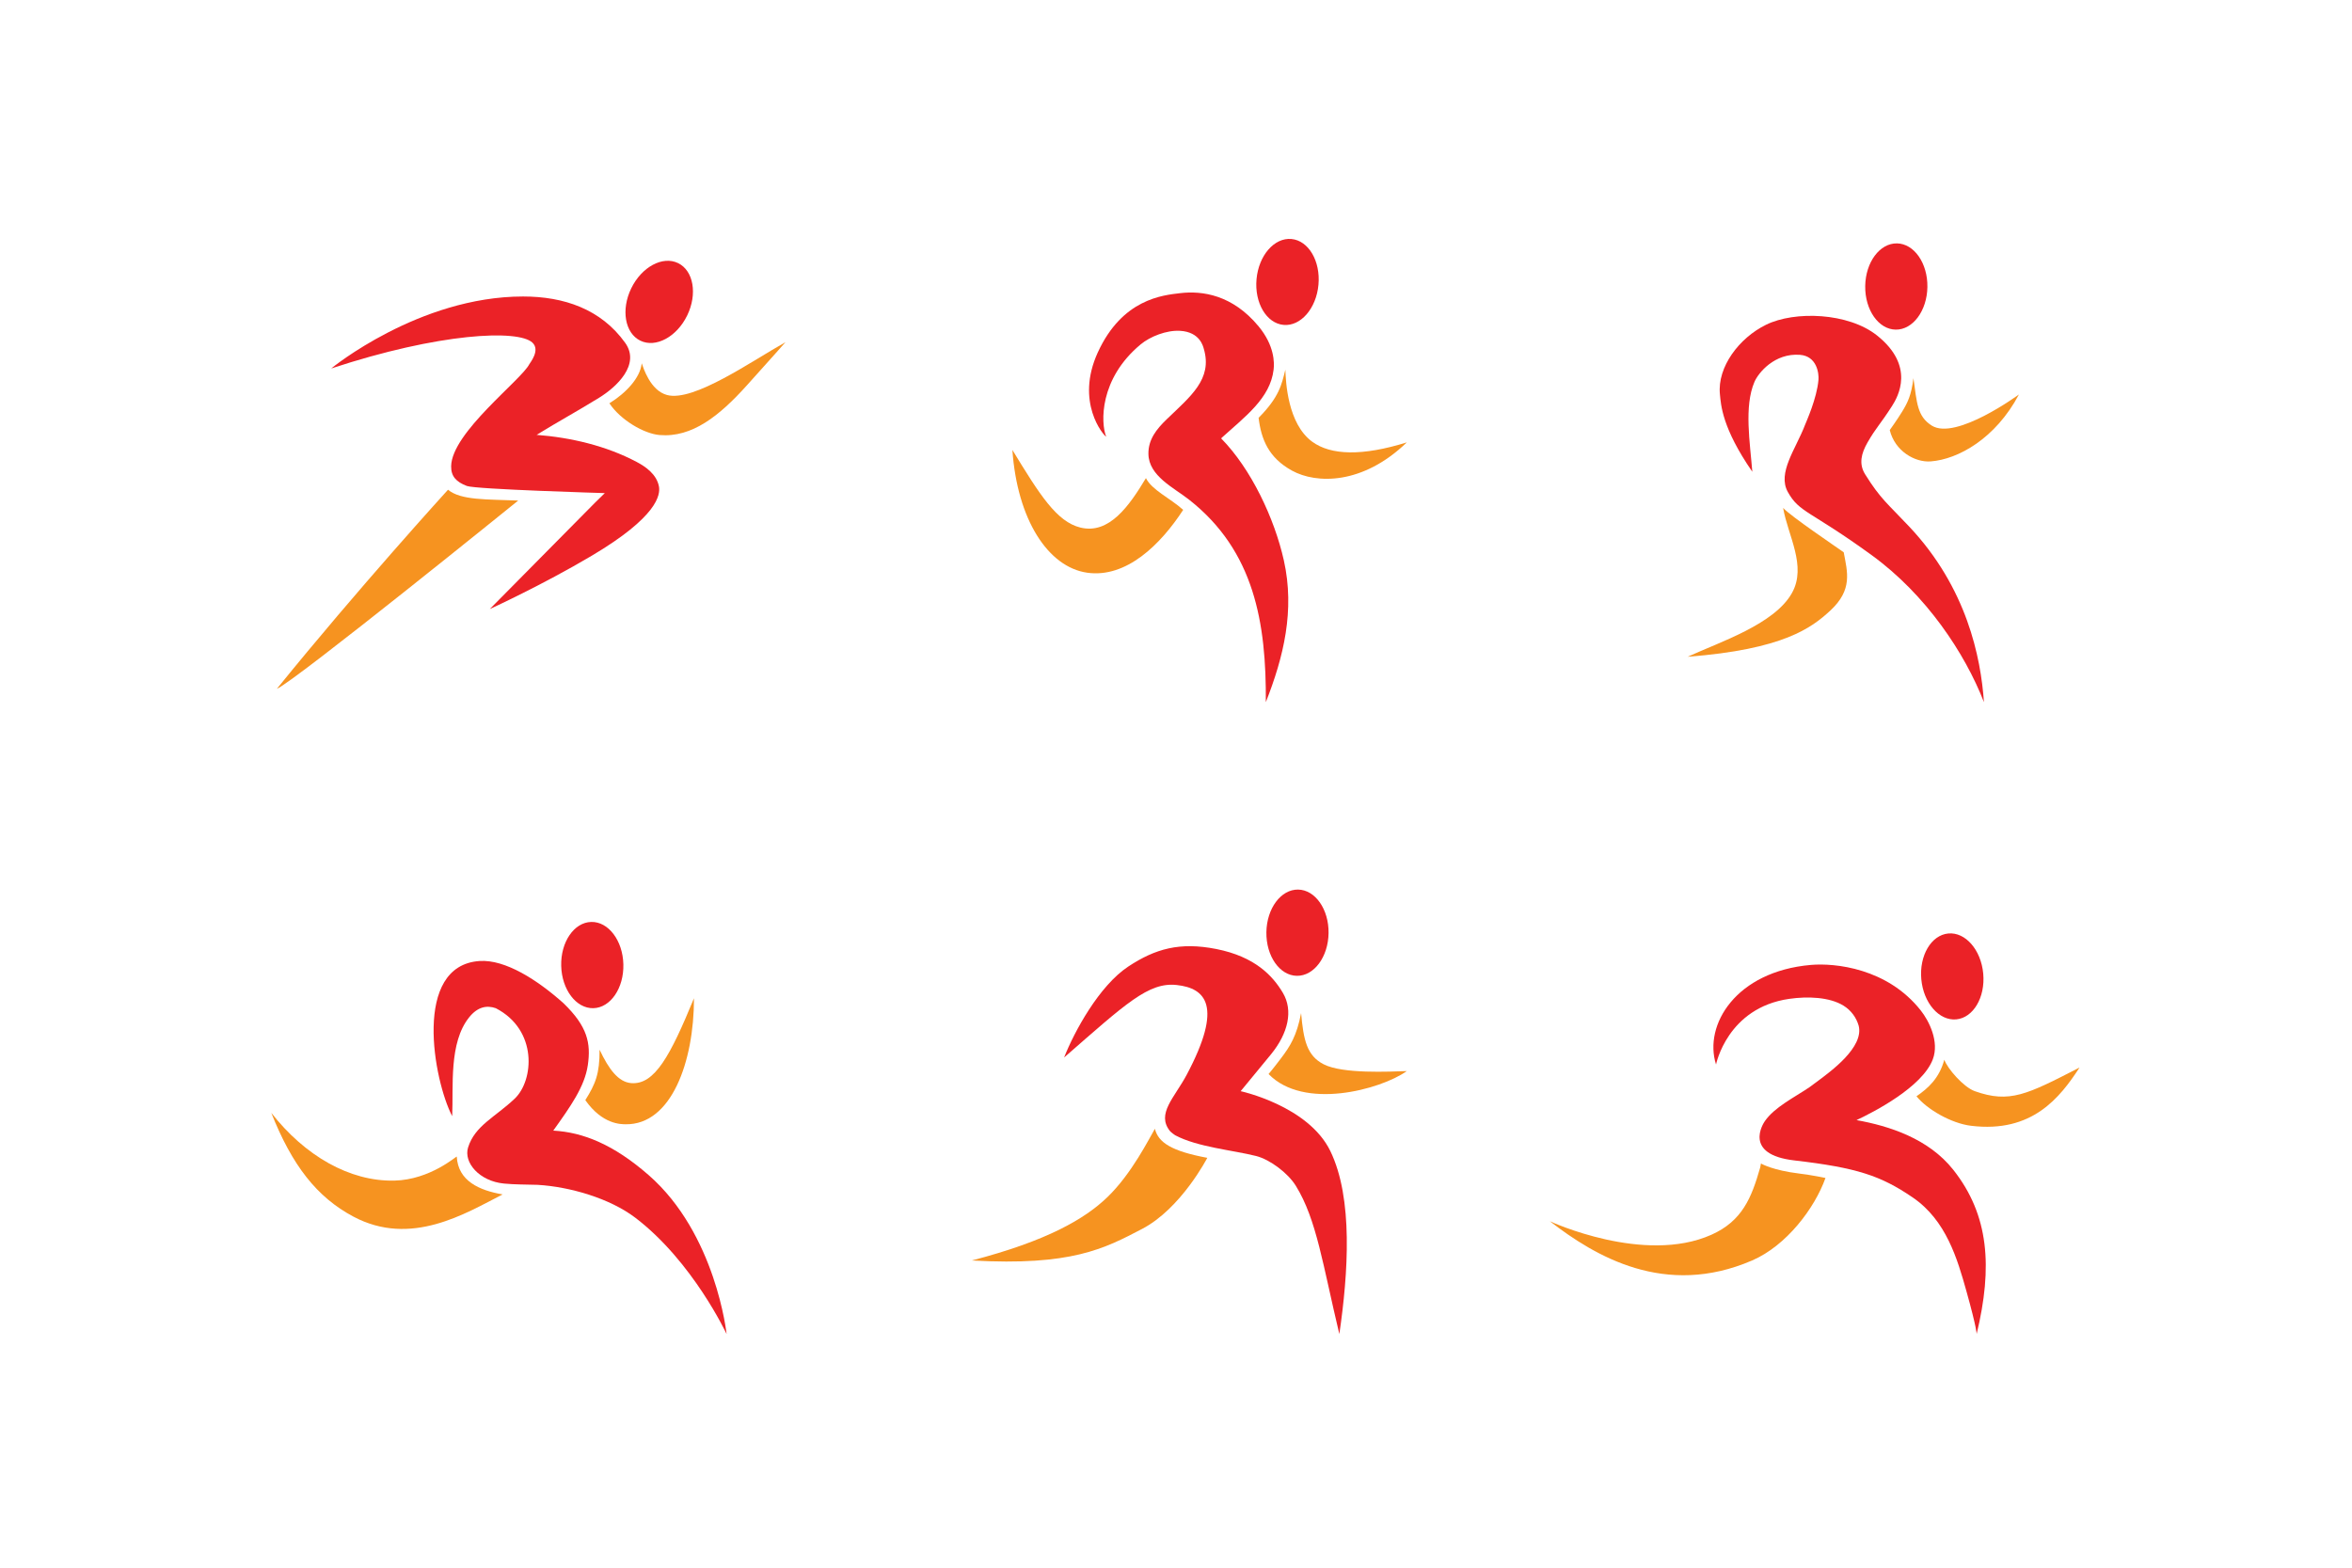 <?xml version="1.0" encoding="utf-8"?>
<!-- Generator: Adobe Illustrator 26.5.0, SVG Export Plug-In . SVG Version: 6.00 Build 0)  -->
<svg version="1.1" xmlns="http://www.w3.org/2000/svg" xmlns:xlink="http://www.w3.org/1999/xlink" x="0px" y="0px"
	 viewBox="0 0 3000 2000" style="enable-background:new 0 0 3000 2000;" xml:space="preserve">
<style type="text/css">
	.st0{fill:#FFFFFF;}
	.st1{fill:#F69320;}
	.st2{fill:#EB2227;}
</style>
<g id="Layer_2">
	<rect class="st0" width="3000" height="2000"/>
</g>
<g id="Layer_1">
	<g id="_x36_">
		<path class="st1" d="M2479.99,1351.98c-6.5,23.67-20.45,36.24-35.51,46.61c13.4,16.55,44.12,34.55,69.68,37.66
			c78,9.47,113.33-35.98,138.33-74.33c-67,34.44-89.13,46-133.67,30.14C2504.57,1386.99,2483.93,1363.28,2479.99,1351.98z"/>
		<path class="st2" d="M2495.17,1300.49c-21.81,2-41.74-20.91-44.52-51.17c-2.78-30.26,12.65-56.41,34.46-58.42
			c21.81-2,41.74,20.91,44.52,51.17C2532.41,1272.33,2516.98,1298.48,2495.17,1300.49z"/>
		<path class="st2" d="M2251.07,1430.33c12.32-17.79,37.03-29.92,56.75-43.18c3.75-2.74,7.74-5.67,11.8-8.73
			c14.92-11.25,58.31-42.37,51.11-69.99c-2.91-9.93-9.28-19.32-19.48-25.57c-17.74-10.86-45.39-11.96-69.05-8.56
			c-79.1,11.36-93.37,83.75-93.37,83.75c-16.08-50.67,25.6-118.75,120.9-127.03c30.62-2.66,97.54,3.93,140.26,58.11
			c10.47,13.28,23.84,39.59,15.36,62.23c-13.28,35.46-75.68,67.51-97.35,77.63c41.37,7.41,91.79,23.38,123.43,63.39
			c45.59,57.65,50.43,124.05,29.8,209.52c0,0,0.52-6.21-12.99-54.52c-11.49-41.06-25.85-90.63-68.58-119.73
			c-40.86-27.83-71.12-37.95-151.14-47.26C2223.35,1472.82,2248.88,1433.48,2251.07,1430.33z"/>
		<path class="st1" d="M2182.8,1575.31c39.32-17.52,51.27-46.99,62.35-85.89c0.16-0.65,0.79-4.33,0.95-5.02
			c1.68,0.86,15.93,8.73,48.28,12.7c17.78,2.18,34.03,5.71,34.03,5.71c-13.67,38.43-49.71,86.34-93.56,105.25
			c-111.05,47.91-200.25-5.36-258.02-50.05C1978.34,1558.71,2097.17,1613.48,2182.8,1575.31z"/>
	</g>
	<g id="_x35_">
		<path class="st1" d="M1473.09,1440.05c-7.4,12.44-29.35,57.05-60.5,87.14c-29.09,28.1-77.58,56.05-173,80.88
			c126.88,7.12,168.6-14.85,217.23-40.29c49.81-26.06,83.1-90.66,83.1-90.66C1494.36,1468.62,1477.4,1457.64,1473.09,1440.05z"/>
		<path class="st2" d="M1654.16,1244.92c-21.9-0.31-39.3-25.2-38.87-55.58c0.43-30.38,18.54-54.76,40.44-54.45
			c21.9,0.31,39.3,25.2,38.87,55.58C1694.16,1220.85,1676.06,1245.23,1654.16,1244.92z"/>
		<path class="st2" d="M1696.77,1468.31c-28.07-57.62-114.3-76.22-114.3-76.22s24.6-29.71,38.78-47.13
			c21.77-26.74,28.54-55.68,15.02-78.41c-12.86-21.64-35.52-46.1-84.92-55.85c-46.6-9.2-77.7-0.34-112.08,22.28
			c-37.33,24.57-69.14,83.38-82.01,116.16c78.8-68.78,107.76-96.46,143.7-92.49c36.67,4.04,59.64,26.21,12.64,114.57
			c-15.55,29.24-39.01,49.74-21.24,71.81c0,0,2.08,2.31,6.54,5.26c28.29,15.13,74.06,19.12,103.19,26.47
			c17.48,4.41,40.54,21.53,50.75,38.06c26.64,43.14,34.38,100.83,55.49,189.09C1719.59,1624.94,1726.25,1528.82,1696.77,1468.31z"/>
		<path class="st1" d="M1659.58,1292.45c3.03,34.49,7.37,54.33,28.75,65.32c24.32,12.49,83.77,9.36,106.08,8.68
			c-34,23.94-131.51,50.08-176.33,3.75c0,0,5.67-6.56,16-20.25C1645.58,1334.7,1653.94,1321.7,1659.58,1292.45z"/>
	</g>
	<g id="_x34_">
		<path class="st1" d="M764.77,1339.16c11.83,25.14,24.05,41.32,40.33,42.64c29.99,2.42,50-35.17,80.08-108.28
			c0.01,81.39-28.98,161.53-87.07,160.78c-6.03-0.08-29.67,0.33-51.55-30.79C759.46,1382.97,764.94,1369.94,764.77,1339.16z"/>
		<path class="st1" d="M582.6,1475.55c1.75,31.25,28.83,43.08,58.5,48.25c-47.27,24.2-116.83,67.52-190.51,28.22
			c-46.47-24.78-77.99-65.22-104.57-132.31c42.72,54.65,99.78,87.74,156.96,86.47C548.74,1505.17,582.54,1474.45,582.6,1475.55z"/>
		<path class="st2" d="M756.84,1286.21c-21.9,0.55-40.26-23.64-41.02-54.02c-0.76-30.38,16.38-55.45,38.27-56
			c21.9-0.55,40.26,23.64,41.02,54.02C795.87,1260.59,778.73,1285.66,756.84,1286.21z"/>
		<path class="st2" d="M827.24,1499.05c-44.6-38.91-83.46-54.56-121.54-56.66c21.95-30.71,40.06-56.09,44.06-83.42
			c4.13-28.25-0.42-49.42-30.93-79.02c-33.03-29.55-74.19-56.13-107.11-53.93c-85.98,5.75-58.66,152.4-34.94,197.93
			c1.7-37.96-4.49-93.75,21.74-126.23c10.76-13.32,22.42-15.5,33.88-11.49c53.69,27.75,48.69,92.14,24.03,115.47
			c-24.94,23.59-50.68,34.33-59.39,62.21c-5.95,19.07,14.2,42.97,45.78,46.03c14.03,1.36,27.33,1.16,43.05,1.64
			c40.55,2.4,91.73,17,124.53,41.99c73.23,55.78,116.39,148.36,116.39,148.36S913.27,1574.11,827.24,1499.05z"/>
	</g>
	<g id="_x33_">
		<path class="st2" d="M2435.43,672.02c-27.81-29.59-36.75-35.31-56.48-67c-8.2-13.17-4.94-26.49,3.05-40.44
			c11.14-19.45,16.34-23.16,31.34-46.66c7.7-12.07,29.75-51-19.25-90c-36.55-29.09-104.79-31.59-141.43-13.64
			c-34.48,16.9-62.29,53.96-58.9,88.54c1.35,13.76,2.67,43.03,41.34,99.03c-2.92-37.03-10.75-83.24,2.73-114.65
			c4.95-11.53,25.6-37.02,58.1-34.52c21.44,1.65,24.27,23.56,23.55,31.92c-2.03,23.68-15.54,53.29-17.12,57.41
			c-11.85,30.96-35.55,61.11-21.99,85.59c14.82,26.76,28.17,23.35,106.99,80.66c69.47,50.51,118.84,124.93,143.17,187.51
			C2526.56,838.31,2508.59,749.84,2435.43,672.02z"/>
		<path class="st2" d="M2417.97,420.53c-21.9-0.31-39.3-25.2-38.87-55.58c0.43-30.38,18.54-54.76,40.44-54.45
			c21.9,0.31,39.3,25.2,38.87,55.58C2457.97,396.46,2439.87,420.84,2417.97,420.53z"/>
		<path class="st1" d="M2440.6,482.46c4.5,31.71,4.75,48.6,23.27,60.43c30.68,19.6,111.3-39.64,111.3-39.64
			c-29.8,56.23-77.56,82.78-112.58,85.39c-19.98,1.49-45.6-13.01-52.18-39.97c0,0,9.36-13.02,15.58-23.17
			C2433.34,513.53,2437.9,504.22,2440.6,482.46z"/>
		<path class="st1" d="M2274.39,648.01c6.14,35.37,30.36,74.07,11.37,108.33c-22.2,40.05-91.78,62.53-133.13,81.53
			c121.86-9.33,158.05-36.86,181.81-58.79c29.06-26.83,21.87-49.31,17.24-74.5C2340.94,696.97,2283.9,658.42,2274.39,648.01z"/>
	</g>
	<g id="_x32_">
		<path class="st2" d="M1637.18,414.5c21.81,2,41.74-20.91,44.52-51.17c2.78-30.26-12.65-56.42-34.46-58.42
			c-21.81-2-41.74,20.91-44.52,51.17C1599.94,386.34,1615.37,412.49,1637.18,414.5z"/>
		<path class="st1" d="M1386.57,730.62c-49.77-7.17-89.1-67.84-95.27-156.61c34.83,57.11,56.38,91.51,86.71,99.01
			c36.67,9.07,62.21-27.44,83.62-63.05c7.71,15.32,30.77,25.43,47.53,40.48C1480.52,694.51,1436.74,737.85,1386.57,730.62z"/>
		<path class="st1" d="M1639.49,471.62c-4.63,18.63-7.69,34.83-34.13,61.42c3.33,27.45,12.72,50.94,42.64,67.39
			c30.83,16.95,89.96,18.43,146.41-36.06c-56.73,17.69-96.83,16.58-120.69-0.87C1642.46,540.64,1640.02,487.25,1639.49,471.62z"/>
		<path class="st2" d="M1637.57,714.96c-11.88-53.25-41.61-116.77-80.06-155.75c30.44-27.66,62.63-50.88,66.98-87.61
			c1.07-9.03,1.14-30.72-19.11-55.22c-33.43-40.45-72.03-45.7-100.1-42.38c-22.15,2.63-73.81,7.32-105.05,75.67
			c-28.95,63.33,7.15,105.68,10.7,107.42c-6.99-17.48-8.99-73.75,44.01-117.75c11.98-9.95,32.91-18.36,50.43-17.28
			c25.26,1.57,29.21,19.9,30.11,22.95c11.44,38.72-17.07,60.69-47.49,90.05c-12.92,12.47-23.5,25.77-23.16,44.16
			c0.51,28.08,32.26,42.84,51.87,58.25c83.4,65.55,98.53,157.42,97.88,258.31C1637.34,838.01,1651.77,778.61,1637.57,714.96z"/>
	</g>
	<g id="_x31_">
		<path class="st2" d="M812.27,589.42c-39.57-20.97-84.59-31.28-127.82-34.64c30.23-18.55,49.33-28.67,79.55-47.24
			c22.26-13.68,53.31-42.42,33.36-70.25c-30.82-43-78.16-59.03-130.16-59.03c-133.11,0-244.74,91.82-244.74,91.82
			c137.99-45.51,238.39-50.04,256.65-32.96c10.33,9.67-3.05,25.71-3.88,27.37c-10.11,20.25-99.12,87.3-99.79,130.3
			c-0.2,12.94,6.5,20.05,20.08,25.2c11.37,4.31,175.9,9.1,175.9,9.1s-8.07,7.91-12.72,12.47L624.76,776.99
			c0,0,66.57-30.36,130.29-68.18c83.4-49.5,87.52-77.49,85.41-88.37C837.45,604.98,823.36,595.29,812.27,589.42z"/>
		<path class="st1" d="M571.46,624.77c16.33,13.67,49.58,12.14,89.52,13.81c0,0-285.41,230.96-307.84,240.19
			C456.72,750.74,571.46,624.77,571.46,624.77z"/>
		<path class="st1" d="M818.52,463.46c-1.87,18.72-20.32,38.15-41.23,51.04c14.06,21.25,44.07,38.82,64,40.5
			c41.5,3.5,76.29-24.49,111.19-63.19c28.52-31.63,49.4-55.24,49.4-55.24c-42.33,23.53-117,76.53-151.09,67.36
			C829.29,498.16,820.54,468.9,818.52,463.46z"/>
		<path class="st2" d="M816.75,434.61c-19.69-9.59-24.88-39.51-11.57-66.83c13.3-27.32,40.05-41.7,59.74-32.11
			c19.69,9.59,24.88,39.51,11.57,66.83C863.19,429.82,836.44,444.2,816.75,434.61z"/>
	</g>
</g>
</svg>
